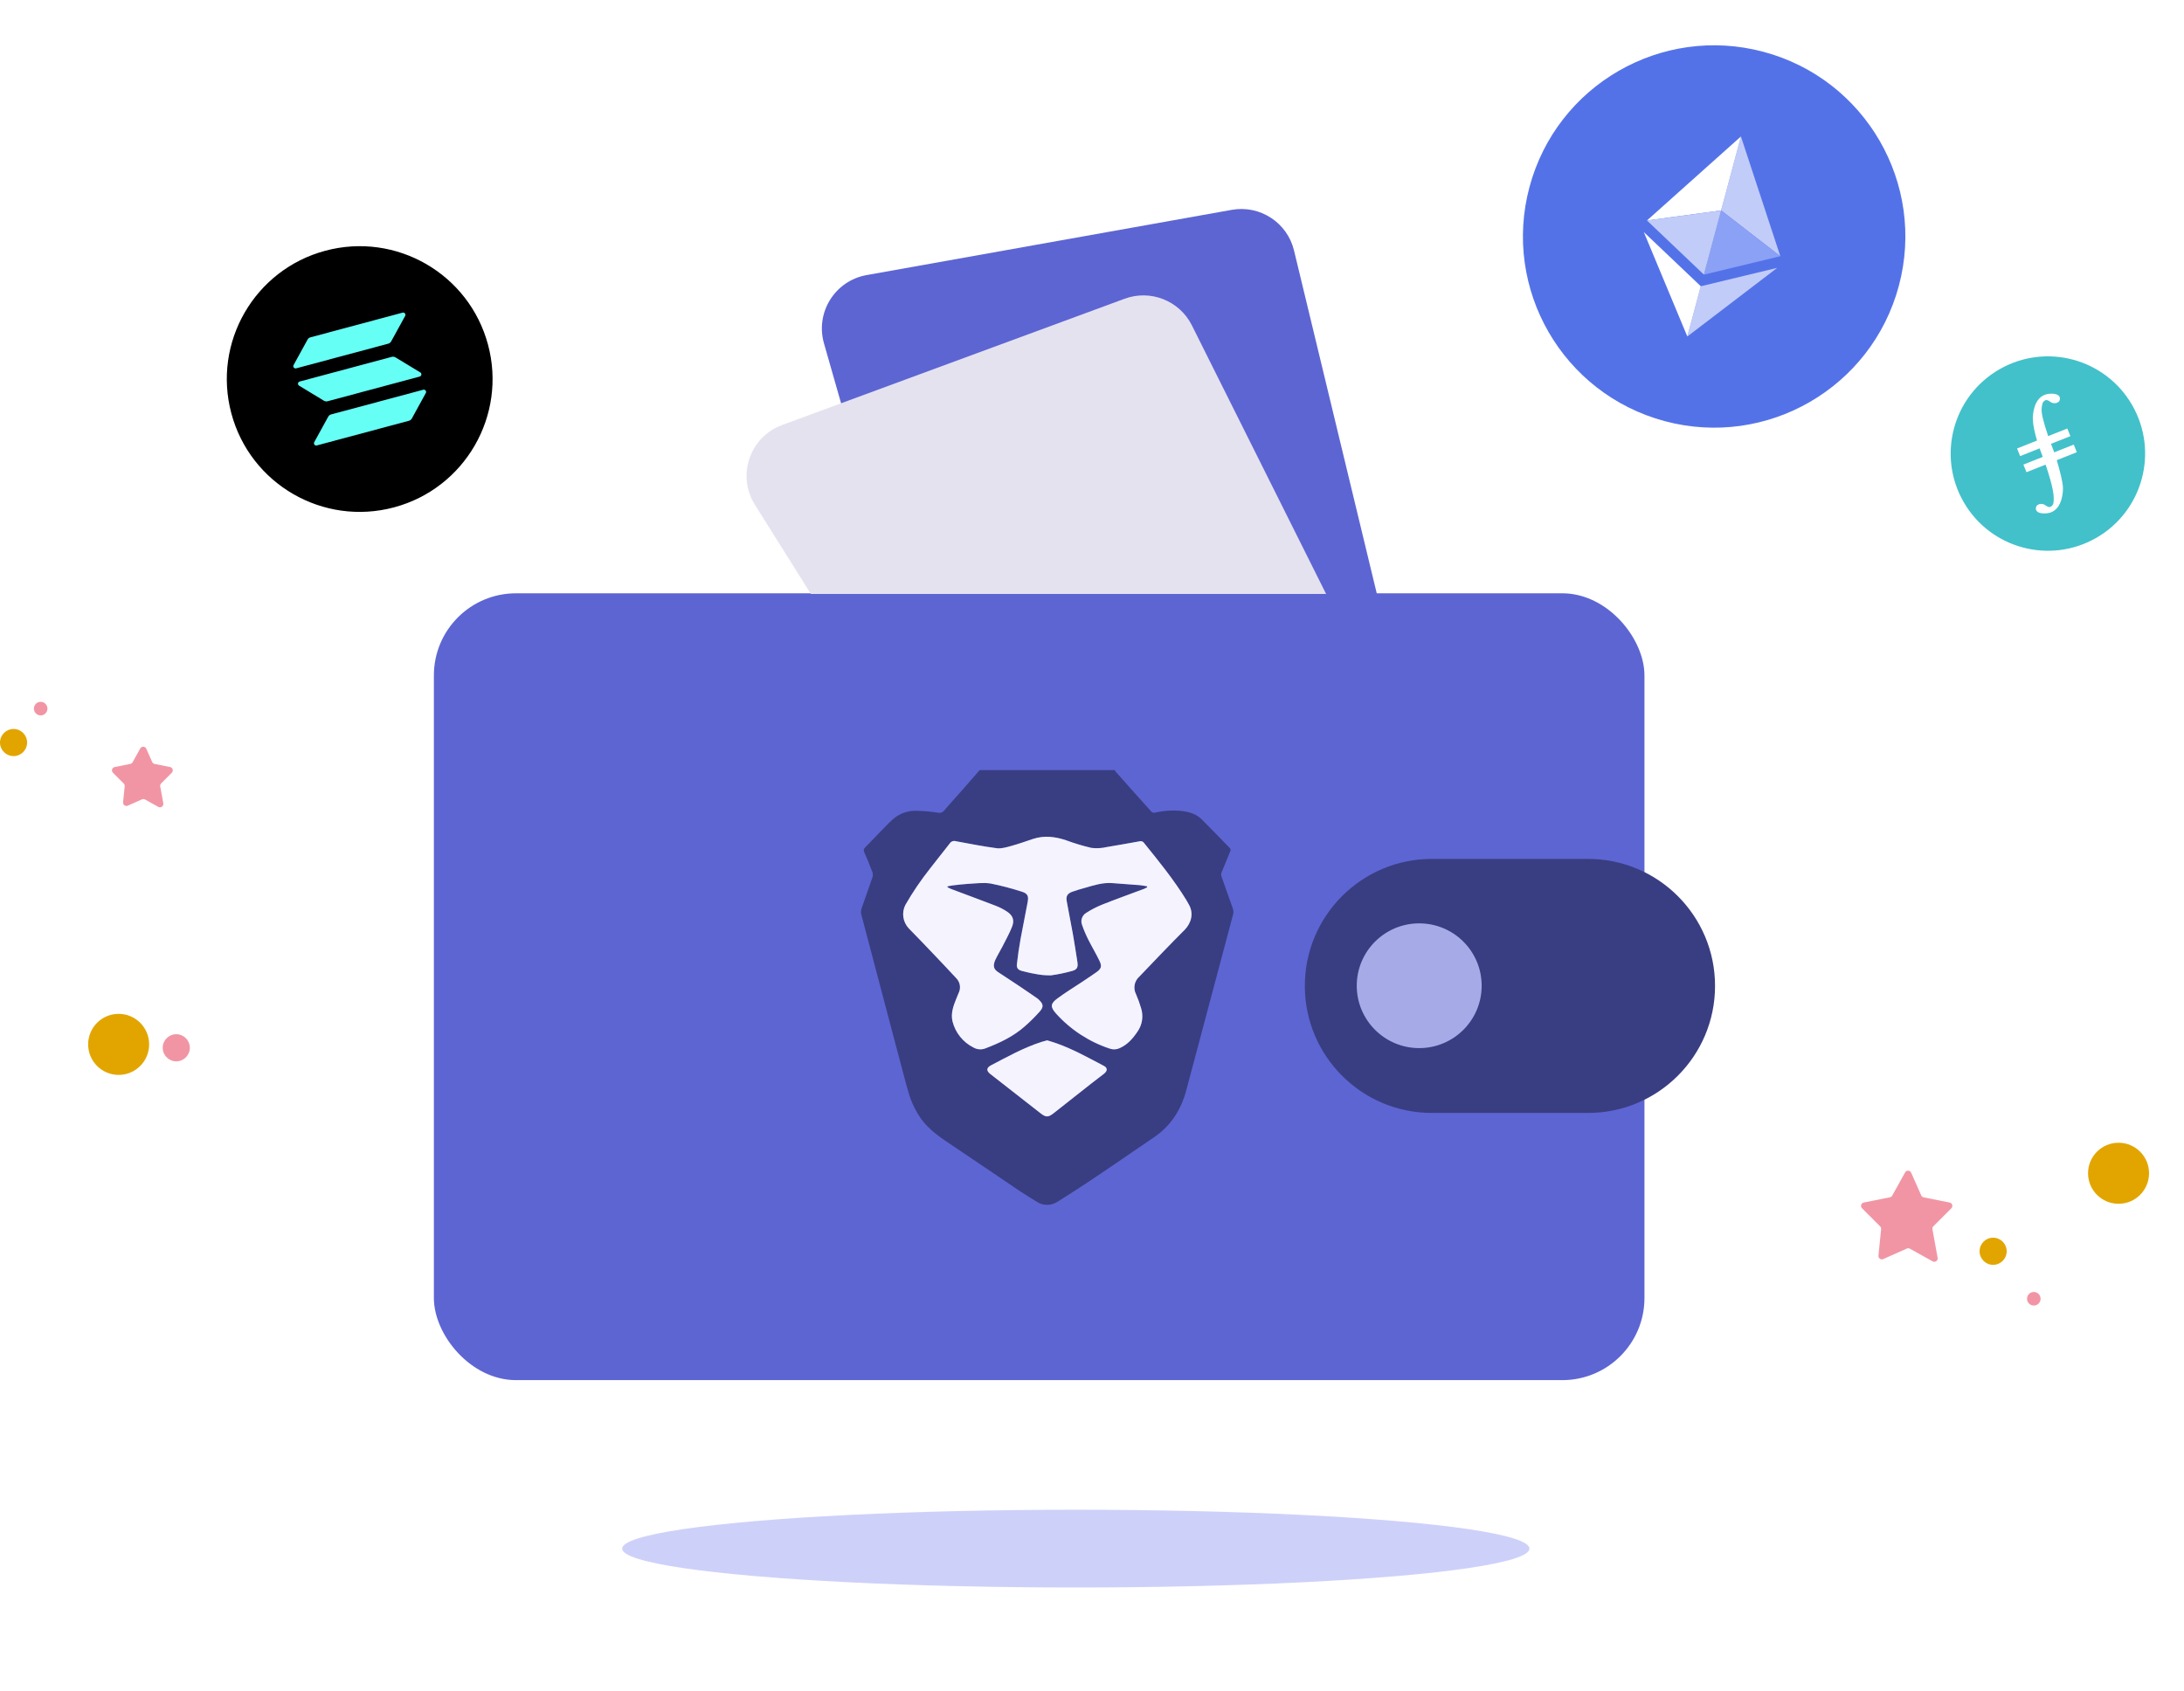 <svg width="337" height="261" viewBox="0 0 337 261" fill="none" xmlns="http://www.w3.org/2000/svg">
<g opacity="0.8" filter="url(#filter0_f_7204_239737)">
<ellipse cx="166" cy="238.998" rx="70" ry="6" fill="#C1C5F8"/>
</g>
<rect x="66.949" y="91.564" width="186.798" height="121.433" rx="12.673" fill="#5D65D3"/>
<path d="M201.341 152.158C201.341 141.331 210.118 132.554 220.945 132.554H245.034C255.861 132.554 264.638 141.331 264.638 152.158C264.638 162.985 255.861 171.762 245.034 171.762H220.945C210.118 171.762 201.341 162.985 201.341 152.158Z" fill="#393E82"/>
<ellipse cx="218.99" cy="152.128" rx="9.637" ry="9.625" fill="#A6ABE8"/>
<path d="M190.217 140.175C189.624 138.534 189.042 136.887 188.47 135.234C188.412 135.045 188.419 134.841 188.489 134.656C188.923 133.572 189.375 132.487 189.834 131.381C189.884 131.295 189.901 131.194 189.883 131.096C189.865 130.998 189.813 130.91 189.736 130.846C188.277 129.375 186.869 127.879 185.403 126.426C184.594 125.62 183.525 125.317 182.416 125.165C180.995 125.016 179.56 125.103 178.167 125.421C178.082 125.434 177.996 125.429 177.913 125.406C177.83 125.384 177.753 125.345 177.686 125.291C175.815 123.22 173.966 121.131 172.106 119.039C172.066 118.981 172.036 118.918 172.018 118.851H151.164C150.282 119.866 149.403 120.885 148.513 121.894C147.565 122.978 146.587 124.019 145.661 125.114C145.555 125.252 145.409 125.355 145.244 125.41C145.078 125.466 144.899 125.471 144.731 125.425C143.66 125.255 142.58 125.158 141.496 125.132C140.309 125.08 139.139 125.425 138.173 126.112C137.561 126.613 136.984 127.157 136.448 127.738C136.084 128.1 135.755 128.443 135.413 128.801L133.505 130.778C133.396 130.86 133.32 130.978 133.292 131.11C133.263 131.243 133.283 131.381 133.348 131.501C133.793 132.513 134.216 133.535 134.61 134.573C134.7 134.825 134.709 135.099 134.636 135.357C134.089 136.965 133.501 138.567 132.951 140.179C132.848 140.46 132.824 140.763 132.881 141.057C134.001 145.347 135.143 149.63 136.273 153.917C136.904 156.298 137.531 158.687 138.162 161.066C138.712 163.155 139.265 165.243 139.822 167.329C139.924 167.691 140.033 168.085 140.146 168.457C140.555 169.935 141.208 171.336 142.079 172.602C142.291 172.895 142.513 173.17 142.747 173.434C143.348 174.099 144.014 174.704 144.734 175.241C145.099 175.519 145.464 175.783 145.854 176.043C145.909 176.079 145.964 176.116 146.015 176.155C146.062 176.189 146.11 176.221 146.16 176.249L147.01 176.828C147.087 176.878 147.167 176.936 147.251 176.987C149.578 178.562 151.908 180.136 154.242 181.707L156.908 183.514L157.226 183.727L157.528 183.926C157.554 183.947 157.582 183.966 157.612 183.98C158.389 184.493 159.177 184.985 159.976 185.466C160.326 185.701 160.726 185.856 161.145 185.919C161.564 185.981 161.992 185.95 162.397 185.827C162.673 185.739 162.936 185.618 163.181 185.466C163.254 185.419 163.335 185.372 163.408 185.321C164.229 184.803 165.046 184.283 165.858 183.76L166.139 183.579L166.26 183.5L166.314 183.467C167.084 182.972 167.85 182.462 168.608 181.953C168.659 181.924 168.707 181.888 168.754 181.855L168.951 181.725L169.057 181.653C170.171 180.903 171.282 180.152 172.39 179.397C174.294 178.103 176.197 176.803 178.098 175.498C180.684 173.727 182.248 171.258 183.047 168.269C183.747 165.633 184.45 162.997 185.155 160.361C185.276 159.902 185.4 159.443 185.52 158.984C187.095 153.047 188.676 147.108 190.261 141.169C190.357 140.842 190.341 140.493 190.217 140.175ZM170.348 165.703C169.732 166.198 169.09 166.657 168.47 167.148C166.508 168.686 164.552 170.228 162.602 171.775C161.766 172.436 161.402 172.458 160.577 171.815C157.988 169.798 155.405 167.775 152.827 165.746C152.175 165.233 152.207 164.781 152.951 164.391C155.464 163.075 157.952 161.687 160.672 160.805C160.964 160.711 161.259 160.639 161.595 160.545C162.065 160.697 162.558 160.838 163.054 161.011C165.607 161.919 167.966 163.241 170.348 164.492C170.913 164.806 170.91 165.262 170.348 165.714V165.703ZM182.799 143.428C180.45 145.86 178.116 148.311 175.771 150.75C175.403 151.08 175.154 151.521 175.063 152.005C174.972 152.489 175.044 152.989 175.268 153.429C175.588 154.163 175.86 154.918 176.081 155.688C176.257 156.278 176.297 156.899 176.2 157.507C176.103 158.114 175.87 158.693 175.52 159.201C174.79 160.285 173.966 161.246 172.726 161.785C172.252 162 171.713 162.022 171.223 161.846C168.027 160.791 165.167 158.921 162.93 156.425C162.044 155.42 162.04 154.929 163.127 154.119C164.37 153.19 165.705 152.388 166.996 151.527C167.726 151.036 168.455 150.559 169.185 150.042C169.914 149.525 170.031 149.131 169.659 148.343C169.137 147.237 168.488 146.175 167.945 145.09C167.561 144.339 167.231 143.563 166.956 142.766C166.82 142.433 166.808 142.062 166.922 141.72C167.035 141.378 167.267 141.087 167.576 140.898C168.362 140.392 169.195 139.961 170.064 139.611C172.204 138.762 174.374 137.985 176.526 137.179C176.683 137.117 176.829 137.038 176.982 136.962V136.788C176.617 136.731 176.223 136.644 175.841 136.611C174.433 136.496 173.025 136.402 171.621 136.293C170.111 136.174 168.703 136.655 167.303 137.052C166.664 137.226 166.03 137.414 165.413 137.638C164.684 137.909 164.44 138.332 164.582 139.083C164.899 140.789 165.235 142.488 165.541 144.194C165.784 145.611 166.015 147.042 166.234 148.488C166.369 149.355 166.125 149.699 165.26 149.894C164.241 150.174 163.204 150.386 162.157 150.53C161.322 150.548 160.489 150.469 159.673 150.295C159.02 150.197 158.382 150.024 157.74 149.869C157.098 149.713 156.821 149.431 156.898 148.784C157.04 147.501 157.229 146.222 157.456 144.949C157.798 143.045 158.207 141.154 158.55 139.25C158.685 138.469 158.725 137.912 157.587 137.594C156.032 137.093 154.449 136.68 152.846 136.358C151.704 136.174 150.501 136.358 149.326 136.412C148.535 136.456 147.747 136.564 146.959 136.651C146.7 136.684 146.449 136.749 146.193 136.792C146.19 136.834 146.18 136.876 146.164 136.915C146.355 137.027 146.553 137.125 146.759 137.208C149.031 138.068 151.317 138.903 153.586 139.777C154.203 140.013 154.792 140.313 155.344 140.674C156.263 141.27 156.547 141.997 156.154 143.012C155.76 144.028 155.169 145.083 154.651 146.11C154.286 146.8 153.889 147.458 153.557 148.159C153.192 149.023 153.254 149.543 153.987 150.028C155.132 150.79 156.292 151.531 157.434 152.301C158.324 152.894 159.195 153.512 160.074 154.108C160.145 154.16 160.211 154.218 160.271 154.282C161.001 154.972 161.055 155.413 160.38 156.157C159.667 156.952 158.907 157.703 158.105 158.409C156.336 159.97 154.232 160.968 152.036 161.799C151.742 161.916 151.426 161.965 151.11 161.944C150.794 161.923 150.488 161.831 150.212 161.676C149.412 161.273 148.708 160.703 148.15 160.006C147.592 159.309 147.192 158.5 146.977 157.636C146.686 156.428 147.094 155.276 147.55 154.155C147.67 153.862 147.791 153.562 147.915 153.27C148.105 152.896 148.172 152.473 148.107 152.06C148.041 151.647 147.847 151.265 147.55 150.967C146.398 149.717 145.227 148.488 144.06 147.259C142.791 145.922 141.514 144.596 140.23 143.283C139.78 142.807 139.488 142.205 139.392 141.559C139.297 140.913 139.404 140.253 139.698 139.669C140.818 137.716 142.084 135.848 143.484 134.081C144.49 132.758 145.555 131.472 146.569 130.153C146.667 130.005 146.811 129.894 146.979 129.835C147.147 129.777 147.33 129.776 147.499 129.831C149.603 130.218 151.704 130.637 153.827 130.915C154.556 131.005 155.388 130.738 156.143 130.532C157.237 130.228 158.331 129.831 159.399 129.477C161.125 128.913 162.809 129.115 164.505 129.686C165.78 130.157 167.084 130.55 168.408 130.861C169.206 130.958 170.015 130.913 170.797 130.727C172.507 130.46 174.203 130.124 175.903 129.834C175.996 129.82 176.092 129.825 176.183 129.85C176.274 129.875 176.359 129.919 176.431 129.979C178.773 132.87 181.125 135.762 183.062 138.921C183.175 139.109 183.27 139.308 183.386 139.495C184.222 140.876 183.784 142.391 182.799 143.428Z" fill="#393E82"/>
<path d="M170.349 165.713C169.732 166.208 169.09 166.667 168.47 167.159C166.508 168.696 164.552 170.238 162.602 171.785C161.767 172.447 161.402 172.468 160.578 171.825C157.989 169.808 155.4 167.785 152.813 165.757C152.16 165.243 152.193 164.792 152.937 164.401C155.45 163.086 157.937 161.698 160.658 160.816C160.95 160.722 161.245 160.65 161.581 160.556C162.051 160.707 162.544 160.848 163.04 161.022C165.593 161.929 167.952 163.252 170.334 164.502C170.914 164.806 170.91 165.261 170.349 165.713Z" fill="#F5F4FE"/>
<path d="M175.79 150.734C175.421 151.064 175.172 151.505 175.081 151.989C174.99 152.473 175.062 152.973 175.286 153.412C175.607 154.147 175.878 154.902 176.1 155.671C176.275 156.261 176.315 156.883 176.218 157.491C176.121 158.098 175.889 158.677 175.538 159.184C174.809 160.269 173.984 161.23 172.744 161.769C172.271 161.983 171.731 162.005 171.242 161.83C168.045 160.775 165.185 158.905 162.948 156.409C162.062 155.404 162.058 154.912 163.145 154.103C164.389 153.174 165.724 152.371 167.015 151.511C167.744 151.02 168.474 150.543 169.203 150.026C169.932 149.509 170.049 149.115 169.677 148.327C169.156 147.221 168.506 146.158 167.963 145.074C167.58 144.323 167.249 143.547 166.975 142.75C166.843 142.418 166.832 142.05 166.945 141.71C167.059 141.371 167.288 141.081 167.595 140.892C168.381 140.386 169.214 139.956 170.082 139.606C172.223 138.756 174.393 137.979 176.545 137.173C176.701 137.112 176.847 137.032 177 136.956V136.783C176.636 136.725 176.242 136.638 175.859 136.606C174.451 136.49 173.043 136.396 171.639 136.288C170.129 136.169 168.722 136.649 167.321 137.047C166.683 137.22 166.048 137.408 165.432 137.632C164.702 137.903 164.458 138.326 164.6 139.078C164.918 140.784 165.253 142.483 165.56 144.189C165.803 145.605 166.034 147.037 166.253 148.482C166.387 149.35 166.143 149.693 165.279 149.888C164.26 150.169 163.223 150.381 162.175 150.525C161.341 150.542 160.507 150.464 159.691 150.29C159.039 150.192 158.4 150.019 157.758 149.863C157.117 149.708 156.839 149.426 156.916 148.779C157.058 147.496 157.248 146.216 157.474 144.944C157.817 143.039 158.225 141.149 158.568 139.244C158.703 138.464 158.743 137.907 157.605 137.589C156.05 137.087 154.467 136.675 152.864 136.353C151.722 136.169 150.519 136.353 149.345 136.407C148.553 136.45 147.765 136.559 146.978 136.646C146.719 136.678 146.467 136.743 146.212 136.787C146.208 136.829 146.198 136.87 146.183 136.909C146.373 137.021 146.572 137.119 146.777 137.202C149.049 138.062 151.336 138.897 153.604 139.772C154.221 140.007 154.81 140.308 155.362 140.668C156.281 141.265 156.566 141.991 156.172 143.007C155.778 144.022 155.187 145.078 154.669 146.104C154.305 146.795 153.907 147.452 153.575 148.154C153.211 149.017 153.273 149.538 154.006 150.022C155.151 150.785 156.311 151.526 157.452 152.296C158.342 152.888 159.214 153.506 160.093 154.103C160.163 154.155 160.229 154.213 160.29 154.276C161.019 154.967 161.074 155.407 160.399 156.152C159.686 156.946 158.926 157.698 158.123 158.404C156.354 159.965 154.25 160.963 152.054 161.794C151.761 161.91 151.444 161.96 151.128 161.939C150.813 161.917 150.506 161.826 150.231 161.671C149.427 161.27 148.72 160.701 148.158 160.003C147.597 159.306 147.194 158.496 146.978 157.63C146.686 156.423 147.094 155.27 147.55 154.15C147.671 153.857 147.791 153.557 147.915 153.264C148.105 152.891 148.172 152.468 148.107 152.055C148.042 151.642 147.847 151.259 147.55 150.962C146.398 149.711 145.227 148.482 144.06 147.254C142.791 145.916 141.514 144.591 140.231 143.278C139.78 142.801 139.488 142.2 139.393 141.553C139.297 140.907 139.404 140.248 139.698 139.664C140.818 137.711 142.084 135.843 143.484 134.076C144.49 132.753 145.555 131.466 146.569 130.147C146.667 130 146.811 129.888 146.979 129.83C147.147 129.772 147.33 129.77 147.499 129.825C149.604 130.212 151.704 130.631 153.827 130.91C154.556 131 155.388 130.733 156.143 130.527C157.237 130.223 158.331 129.825 159.4 129.471C161.125 128.907 162.81 129.11 164.506 129.681C165.781 130.152 167.084 130.544 168.408 130.856C169.206 130.953 170.015 130.907 170.797 130.722C172.507 130.454 174.203 130.118 175.903 129.829C175.996 129.814 176.092 129.819 176.183 129.844C176.274 129.869 176.359 129.913 176.432 129.974C178.773 132.865 181.125 135.756 183.062 138.915C183.175 139.103 183.27 139.302 183.387 139.49C184.262 140.914 183.824 142.428 182.839 143.466C180.451 145.844 178.117 148.295 175.79 150.734Z" fill="#F5F4FE"/>
<g clip-path="url(#clip0_7204_239737)">
<path d="M255.27 62.616C269.78 66.504 284.697 57.886 288.587 43.367C292.478 28.848 283.869 13.926 269.359 10.038C254.849 6.15 239.932 14.768 236.042 29.287C232.151 43.806 240.76 58.728 255.27 62.616Z" fill="#A6ABE8"/>
<path d="M266.128 22.086L263.307 32.614L271.727 39.132L266.128 22.086Z" fill="#F5F4FE"/>
<path d="M266.127 22.086L252.754 34.048L263.306 32.614L266.127 22.086Z" fill="#F5F4FE"/>
<path d="M260.413 43.413L258.497 50.566L271.289 40.79L260.413 43.413Z" fill="#F5F4FE"/>
<path d="M258.496 50.566L260.413 43.411L252.31 35.705L258.496 50.566Z" fill="#F5F4FE"/>
<path d="M260.857 41.757L271.727 39.132L263.306 32.616L260.857 41.757Z" fill="#F5F4FE"/>
<path d="M252.754 34.048L260.857 41.757L263.306 32.616L252.754 34.048Z" fill="#F5F4FE"/>
</g>
<g clip-path="url(#clip1_7204_239737)">
<path d="M316.192 84.239C323.992 84.239 330.315 77.912 330.315 70.107C330.315 62.302 323.992 55.975 316.192 55.975C308.393 55.975 302.07 62.302 302.07 70.107C302.07 77.912 308.393 84.239 316.192 84.239Z" fill="#A6ABE8"/>
<path d="M318.937 67.422C318.968 67.372 318.996 67.305 319.025 67.248C319.674 66.097 320.016 64.799 320.017 63.478C319.102 62.949 318.137 62.616 317.086 62.501C317.475 64.199 318.026 65.844 318.822 67.393L318.937 67.422ZM313.692 67.132L313.664 67.126L313.441 67.075V67.071H313.437L313.638 66.195C313.787 66.227 313.935 66.262 314.083 66.298H314.086C314.628 65.076 315.05 63.804 315.347 62.501C313.978 62.652 312.675 63.171 311.577 64.003V64.006C310.655 64.704 309.904 65.602 309.378 66.632C308.853 67.662 308.568 68.798 308.543 69.955V70.108C309.36 70.577 310.255 70.894 311.185 71.043L311.189 71.038C312.165 69.833 313.005 68.523 313.694 67.133H313.692V67.132ZM318.481 68.424C318.648 68.513 318.711 68.641 318.791 68.891C318.901 69.268 318.826 69.666 318.748 70.039L319.673 70.254L319.902 69.257C320.836 70.695 321.872 72.181 323.13 73.347C322.901 73.866 322.76 74.047 322.424 74.502C320.365 73.868 318.172 73.532 316.018 73.553L316.202 72.816L315.587 72.673C315.492 72.649 315.394 72.606 315.337 72.522C315.265 72.426 315.265 72.3 315.289 72.187L315.674 70.514C315.872 70.562 316.08 70.593 316.266 70.682C316.353 70.717 316.431 70.772 316.493 70.843C316.555 70.913 316.599 70.997 316.623 71.088C316.673 71.342 316.565 71.586 316.522 71.83L317.349 72.022L318.039 69.031L317.969 69.007L317.915 68.997C318.106 68.796 318.273 68.618 318.446 68.4L318.481 68.424H318.481ZM311.209 71.235L311.229 71.208C311.389 71.243 311.513 71.23 311.677 71.247C312.266 71.299 312.837 71.311 313.423 71.228C313.467 71.222 313.513 71.217 313.559 71.215L313.423 71.737C313.399 71.84 313.353 71.948 313.265 72.013C313.221 72.042 313.171 72.061 313.12 72.07C313.068 72.079 313.015 72.078 312.964 72.065C312.753 72.022 312.543 71.965 312.33 71.924C312.266 72.215 312.196 72.508 312.129 72.797L313.542 73.124C313.485 73.388 313.471 73.459 313.411 73.72C312.235 73.882 311.073 74.135 309.937 74.479C309.603 74.024 309.459 73.914 309.235 73.395C309.95 72.731 310.594 71.993 311.209 71.235ZM314.489 73.343L315.055 73.474L315.036 73.586L314.431 73.63L314.489 73.343ZM313.444 71.06C313.488 71.053 313.532 71.05 313.576 71.048V71.046L314.306 67.888C314.334 67.744 314.392 67.601 314.346 67.457C314.329 67.406 314.3 67.359 314.261 67.321C314.223 67.282 314.176 67.253 314.125 67.236L314.101 67.228C313.98 67.196 314.073 67.219 313.95 67.19C313.937 67.187 313.875 67.207 313.861 67.205C313.18 68.579 312.348 69.872 311.38 71.062C311.54 71.096 311.514 71.086 311.674 71.103C312.264 71.157 312.857 71.142 313.443 71.06L313.444 71.06Z" fill="#F5F4FE"/>
<path d="M315.064 66.522V66.525C315.176 66.05 315.282 65.575 315.396 65.101L316.338 65.318L316.011 66.742L316.575 66.873C316.631 66.637 316.687 66.4 316.741 66.162L316.823 65.806L316.905 65.45L317.847 65.665C317.834 65.729 317.82 65.793 317.806 65.857C317.715 66.269 317.613 66.678 317.522 67.092L318.606 67.345C317.81 65.795 317.283 64.174 316.895 62.476C316.651 62.448 316.549 62.457 316.302 62.453H316.152C315.881 62.453 315.781 62.446 315.516 62.476C315.218 63.78 314.866 65.147 314.324 66.369L315.064 66.522ZM316.314 67.74L316.343 67.746L316.346 67.74H316.314Z" fill="white"/>
<path d="M316.317 67.74L315.879 69.637C316.151 69.697 316.434 69.796 316.713 69.718C316.803 69.69 316.884 69.64 316.95 69.573C317.016 69.505 317.065 69.423 317.091 69.333C317.143 69.165 317.17 68.993 317.215 68.826L317.677 68.943C317.697 68.946 317.674 68.958 317.687 68.945L317.699 68.936C317.89 68.73 318.107 68.505 318.279 68.288C317.996 68.146 317.695 68.046 317.385 67.989L316.317 67.74ZM323.182 66.994C322.522 65.518 321.582 64.407 320.184 63.597C320.183 64.918 319.865 66.098 319.216 67.249C319.177 67.321 319.141 67.395 319.109 67.471C319.546 67.566 319.819 67.625 320.256 67.723V67.728L319.974 68.995C320.906 70.433 321.946 72.016 323.201 73.183C323.601 72.27 323.819 71.287 323.842 70.289V69.93C323.817 68.917 323.593 67.919 323.182 66.993V66.994ZM308.543 70.275V70.386C308.558 71.406 308.776 72.245 309.184 73.18C309.861 72.555 310.489 71.88 311.065 71.161C310.137 71.013 309.356 70.747 308.543 70.275ZM315.992 73.72L315.671 75.117H315.669L314.722 74.9L314.986 73.754L314.383 73.797L314.16 74.768H314.159L313.212 74.55C313.26 74.335 313.307 74.124 313.36 73.912C312.233 74.065 311.12 74.311 310.033 74.646C310.731 75.594 311.638 76.369 312.683 76.909C313.729 77.45 314.885 77.742 316.061 77.763H316.374C317.542 77.733 318.687 77.436 319.723 76.896C320.759 76.356 321.659 75.587 322.353 74.646C320.293 74.011 318.147 73.699 315.992 73.72Z" fill="white"/>
</g>
<g clip-path="url(#clip2_7204_239737)">
<path d="M60.055 76.543C68.705 74.224 73.838 65.326 71.52 56.67C69.203 48.014 60.312 42.877 51.662 45.197C43.012 47.516 37.879 56.414 40.197 65.07C42.514 73.726 51.405 78.862 60.055 76.543Z" fill="#A6ABE8"/>
<path d="M63.929 62.576L62.223 65.689C62.186 65.757 62.135 65.816 62.074 65.864C62.012 65.912 61.941 65.947 61.866 65.968L50.631 68.98C50.577 68.995 50.521 68.993 50.468 68.977C50.416 68.96 50.37 68.929 50.336 68.886C50.301 68.844 50.281 68.793 50.276 68.739C50.271 68.685 50.283 68.631 50.309 68.583L52.017 65.469C52.054 65.401 52.105 65.342 52.166 65.294C52.227 65.246 52.298 65.211 52.373 65.191L63.607 62.178C63.661 62.164 63.718 62.165 63.77 62.182C63.822 62.199 63.869 62.23 63.903 62.272C63.937 62.314 63.958 62.365 63.963 62.419C63.967 62.473 63.956 62.528 63.929 62.576ZM60.223 58.221C60.157 58.181 60.084 58.155 60.007 58.144C59.929 58.134 59.851 58.139 59.775 58.159L48.54 61.171C48.487 61.186 48.438 61.215 48.401 61.256C48.364 61.297 48.34 61.347 48.331 61.4C48.322 61.454 48.33 61.509 48.353 61.558C48.376 61.607 48.413 61.648 48.46 61.677L51.495 63.519C51.561 63.559 51.634 63.585 51.711 63.595C51.788 63.606 51.867 63.602 51.942 63.581L63.176 60.569C63.23 60.555 63.278 60.525 63.316 60.485C63.353 60.444 63.377 60.394 63.386 60.34C63.394 60.286 63.386 60.232 63.364 60.183C63.341 60.133 63.304 60.092 63.257 60.064L60.223 58.221ZM48.109 59.562L59.344 56.549C59.42 56.529 59.49 56.494 59.552 56.446C59.613 56.398 59.664 56.339 59.701 56.271L61.408 53.158C61.434 53.11 61.446 53.055 61.441 53.001C61.436 52.947 61.415 52.896 61.381 52.854C61.347 52.812 61.301 52.78 61.248 52.764C61.196 52.747 61.139 52.746 61.086 52.76L49.851 55.773C49.776 55.793 49.706 55.828 49.644 55.876C49.583 55.924 49.533 55.983 49.496 56.051L47.788 59.164C47.761 59.212 47.75 59.267 47.755 59.321C47.759 59.375 47.78 59.426 47.814 59.468C47.848 59.51 47.894 59.541 47.947 59.558C47.999 59.575 48.056 59.576 48.109 59.562Z" fill="#F5F4FE"/>
</g>
<path d="M293.964 180.94L291.975 184.522C291.901 184.656 291.771 184.751 291.621 184.781L287.585 185.588C287.176 185.67 287.023 186.176 287.318 186.471L290.114 189.269C290.224 189.38 290.28 189.534 290.264 189.691L289.855 193.782C289.815 194.182 290.221 194.475 290.588 194.312L294.235 192.691C294.385 192.624 294.558 192.632 294.701 192.711L298.214 194.664C298.6 194.879 299.062 194.548 298.983 194.114L298.183 189.713C298.153 189.545 298.207 189.372 298.328 189.25L301.105 186.471C301.4 186.176 301.247 185.67 300.838 185.588L296.831 184.786C296.664 184.753 296.524 184.641 296.455 184.486L294.899 180.982C294.724 180.587 294.173 180.563 293.964 180.94Z" fill="#F195A4"/>
<path d="M21.64 115.513L20.463 117.633C20.388 117.767 20.259 117.862 20.108 117.892L17.696 118.375C17.287 118.457 17.134 118.962 17.429 119.257L19.088 120.918C19.199 121.029 19.254 121.184 19.239 121.34L18.992 123.807C18.952 124.207 19.358 124.5 19.725 124.337L21.91 123.365C22.061 123.298 22.234 123.306 22.377 123.386L24.429 124.527C24.815 124.741 25.277 124.411 25.198 123.976L24.723 121.363C24.692 121.194 24.746 121.021 24.868 120.9L26.509 119.257C26.804 118.962 26.651 118.457 26.241 118.375L23.857 117.898C23.691 117.864 23.551 117.752 23.482 117.597L22.575 115.555C22.4 115.16 21.849 115.136 21.64 115.513Z" fill="#F195A4"/>
<ellipse cx="2.092" cy="114.596" rx="2.092" ry="2.094" fill="#E2A500"/>
<ellipse cx="6.276" cy="109.36" rx="1.046" ry="1.047" fill="#F195A4"/>
<ellipse cx="18.307" cy="161.18" rx="4.707" ry="4.711" fill="#E2A500"/>
<ellipse cx="27.199" cy="161.703" rx="2.092" ry="2.094" fill="#F195A4"/>
<ellipse cx="307.548" cy="193.109" rx="2.092" ry="2.094" fill="#E2A500"/>
<ellipse cx="326.901" cy="181.07" rx="4.707" ry="4.711" fill="#E2A500"/>
<ellipse cx="313.825" cy="200.436" rx="1.046" ry="1.047" fill="#F195A4"/>
<path d="M190.066 32.385L133.717 42.454C128.838 43.326 125.782 48.224 127.142 52.99L138.199 91.715H212.471L199.674 38.66C198.635 34.356 194.425 31.606 190.066 32.385Z" fill="#5D65D3"/>
<path d="M116.48 77.895L125.122 91.668H204.624L183.914 50.218C182.007 46.402 177.535 44.63 173.533 46.106L120.674 65.595C115.687 67.433 113.655 73.393 116.48 77.895Z" fill="#E5E2F0"/>
<g clip-path="url(#clip3_7204_239737)">
<path d="M256.865 64.992C272.602 69.209 288.778 59.87 292.995 44.132C297.212 28.395 287.873 12.219 272.135 8.002C256.398 3.786 240.222 13.125 236.005 28.862C231.789 44.599 241.128 60.775 256.865 64.992Z" fill="#5472E8"/>
<path d="M268.634 21.061L265.576 32.473L274.709 39.539L268.634 21.061Z" fill="#C1CCF8"/>
<path d="M268.633 21.062L254.132 34.026L265.575 32.473L268.633 21.062Z" fill="white"/>
<path d="M262.44 44.178L260.362 51.931L274.234 41.337L262.44 44.178Z" fill="#C1CCF8"/>
<path d="M260.362 51.931L262.44 44.176L253.65 35.821L260.362 51.931Z" fill="white"/>
<path d="M262.921 42.383L274.709 39.539L265.575 32.476L262.921 42.383Z" fill="#8BA1F6"/>
<path d="M254.132 34.026L262.92 42.383L265.575 32.476L254.132 34.026Z" fill="#C1CCF8"/>
</g>
<g clip-path="url(#clip4_7204_239737)">
<path d="M60.808 78.299C71.744 75.369 78.234 64.128 75.303 53.192C72.373 42.256 61.132 35.766 50.196 38.696C39.26 41.627 32.77 52.867 35.7 63.803C38.631 74.74 49.871 81.229 60.808 78.299Z" fill="black"/>
<path d="M65.706 60.653L63.549 64.586C63.502 64.672 63.438 64.747 63.36 64.808C63.282 64.868 63.193 64.913 63.097 64.938L48.893 68.744C48.825 68.762 48.754 68.761 48.687 68.74C48.621 68.719 48.562 68.679 48.519 68.626C48.476 68.573 48.45 68.508 48.444 68.44C48.438 68.372 48.453 68.303 48.486 68.242L50.646 64.308C50.692 64.223 50.757 64.148 50.834 64.087C50.911 64.027 51 63.983 51.095 63.957L65.299 60.151C65.367 60.133 65.438 60.134 65.505 60.155C65.571 60.176 65.629 60.216 65.673 60.269C65.716 60.323 65.742 60.387 65.748 60.456C65.754 60.524 65.74 60.592 65.706 60.653ZM61.021 55.152C60.937 55.101 60.844 55.068 60.746 55.054C60.649 55.041 60.549 55.047 60.454 55.073L46.249 58.879C46.182 58.897 46.12 58.934 46.074 58.985C46.026 59.037 45.996 59.1 45.985 59.168C45.974 59.236 45.984 59.305 46.013 59.367C46.042 59.429 46.089 59.481 46.148 59.517L49.985 61.844C50.069 61.895 50.161 61.928 50.259 61.941C50.356 61.955 50.455 61.949 50.551 61.923L64.754 58.118C64.822 58.099 64.883 58.062 64.93 58.011C64.977 57.96 65.008 57.896 65.019 57.828C65.03 57.761 65.02 57.691 64.991 57.629C64.962 57.567 64.915 57.515 64.856 57.479L61.021 55.152ZM45.705 56.845L59.909 53.039C60.005 53.014 60.094 52.969 60.172 52.909C60.249 52.848 60.313 52.773 60.36 52.688L62.518 48.754C62.551 48.693 62.566 48.625 62.56 48.556C62.554 48.488 62.528 48.424 62.485 48.37C62.441 48.317 62.383 48.278 62.316 48.256C62.25 48.235 62.179 48.234 62.111 48.252L47.907 52.058C47.812 52.084 47.723 52.128 47.645 52.188C47.568 52.249 47.504 52.324 47.457 52.409L45.298 56.343C45.265 56.404 45.25 56.472 45.256 56.54C45.262 56.608 45.288 56.673 45.331 56.727C45.375 56.78 45.433 56.819 45.499 56.841C45.565 56.862 45.637 56.863 45.705 56.845Z" fill="#66FFF6"/>
</g>
<g clip-path="url(#clip5_7204_239737)">
<path d="M323.498 82.989C330.673 78.846 333.131 69.673 328.989 62.498C324.846 55.324 315.673 52.866 308.498 57.008C301.324 61.15 298.866 70.324 303.008 77.498C307.15 84.673 316.324 87.131 323.498 82.989Z" fill="#42C1CA"/>
<path d="M314.322 67.989C313.965 66.791 313.72 65.67 313.684 64.867C313.632 64.504 313.702 63.522 313.957 62.752C314.382 61.469 315.248 60.706 316.639 60.757L316.631 60.951L316.639 60.757C317.348 60.783 317.751 60.999 317.842 61.369C317.911 61.643 317.762 61.981 317.612 62.041C317.422 62.178 317.195 62.255 316.919 62.224C316.683 62.193 316.46 62.097 316.274 61.949C315.936 61.694 315.683 61.688 315.469 61.848C315.313 61.963 315.182 62.181 315.161 62.287L315.104 62.554C315.057 62.756 315.03 62.962 315.025 63.17C315.013 63.889 315.282 65.039 316.043 67.304L318.992 66.132L319.471 67.308L316.479 68.497L316.774 69.282L316.848 69.478C316.885 69.581 316.926 69.692 316.968 69.811L319.99 68.611L320.458 69.791L317.366 71.02C317.844 72.61 318.277 74.36 318.312 75.129C318.364 75.493 318.294 76.475 318.039 77.245C317.614 78.527 316.748 79.291 315.358 79.239C314.649 79.213 314.245 78.997 314.154 78.627C314.085 78.353 314.235 78.016 314.384 77.956C314.575 77.819 314.801 77.742 315.077 77.772C315.291 77.796 315.507 77.885 315.723 78.048C316.06 78.302 316.313 78.309 316.528 78.149C316.683 78.034 316.815 77.815 316.835 77.709C317.053 76.675 316.78 75.085 315.645 71.704L312.696 72.875L312.216 71.7L315.209 70.511L314.914 69.726C314.847 69.55 314.783 69.373 314.72 69.196L311.71 70.392L311.241 69.212L314.322 67.989Z" fill="white"/>
</g>
<defs>
<filter id="filter0_f_7204_239737" x="80" y="216.998" width="172" height="44" filterUnits="userSpaceOnUse" color-interpolation-filters="sRGB">
<feFlood flood-opacity="0" result="BackgroundImageFix"/>
<feBlend mode="normal" in="SourceGraphic" in2="BackgroundImageFix" result="shape"/>
<feGaussianBlur stdDeviation="8" result="effect1_foregroundBlur_7204_239737"/>
</filter>
<clipPath id="clip0_7204_239737">
<rect width="54.399" height="54.433" fill="white" transform="translate(243.086 2.998) rotate(15)"/>
</clipPath>
<clipPath id="clip1_7204_239737">
<rect width="28.244" height="28.265" fill="white" transform="translate(302.07 55.975)"/>
</clipPath>
<clipPath id="clip2_7204_239737">
<rect width="32.43" height="32.45" fill="white" transform="matrix(0.966 -0.259 0.259 0.966 36 49.397)"/>
</clipPath>
<clipPath id="clip3_7204_239737">
<rect width="59" height="59" fill="white" transform="translate(243.641 0.367) rotate(15)"/>
</clipPath>
<clipPath id="clip4_7204_239737">
<rect width="41" height="41" fill="white" transform="translate(30.395 44.002) rotate(-15)"/>
</clipPath>
<clipPath id="clip5_7204_239737">
<rect width="30" height="30" fill="white" transform="translate(295.508 64.508) rotate(-30)"/>
</clipPath>
</defs>
</svg>
